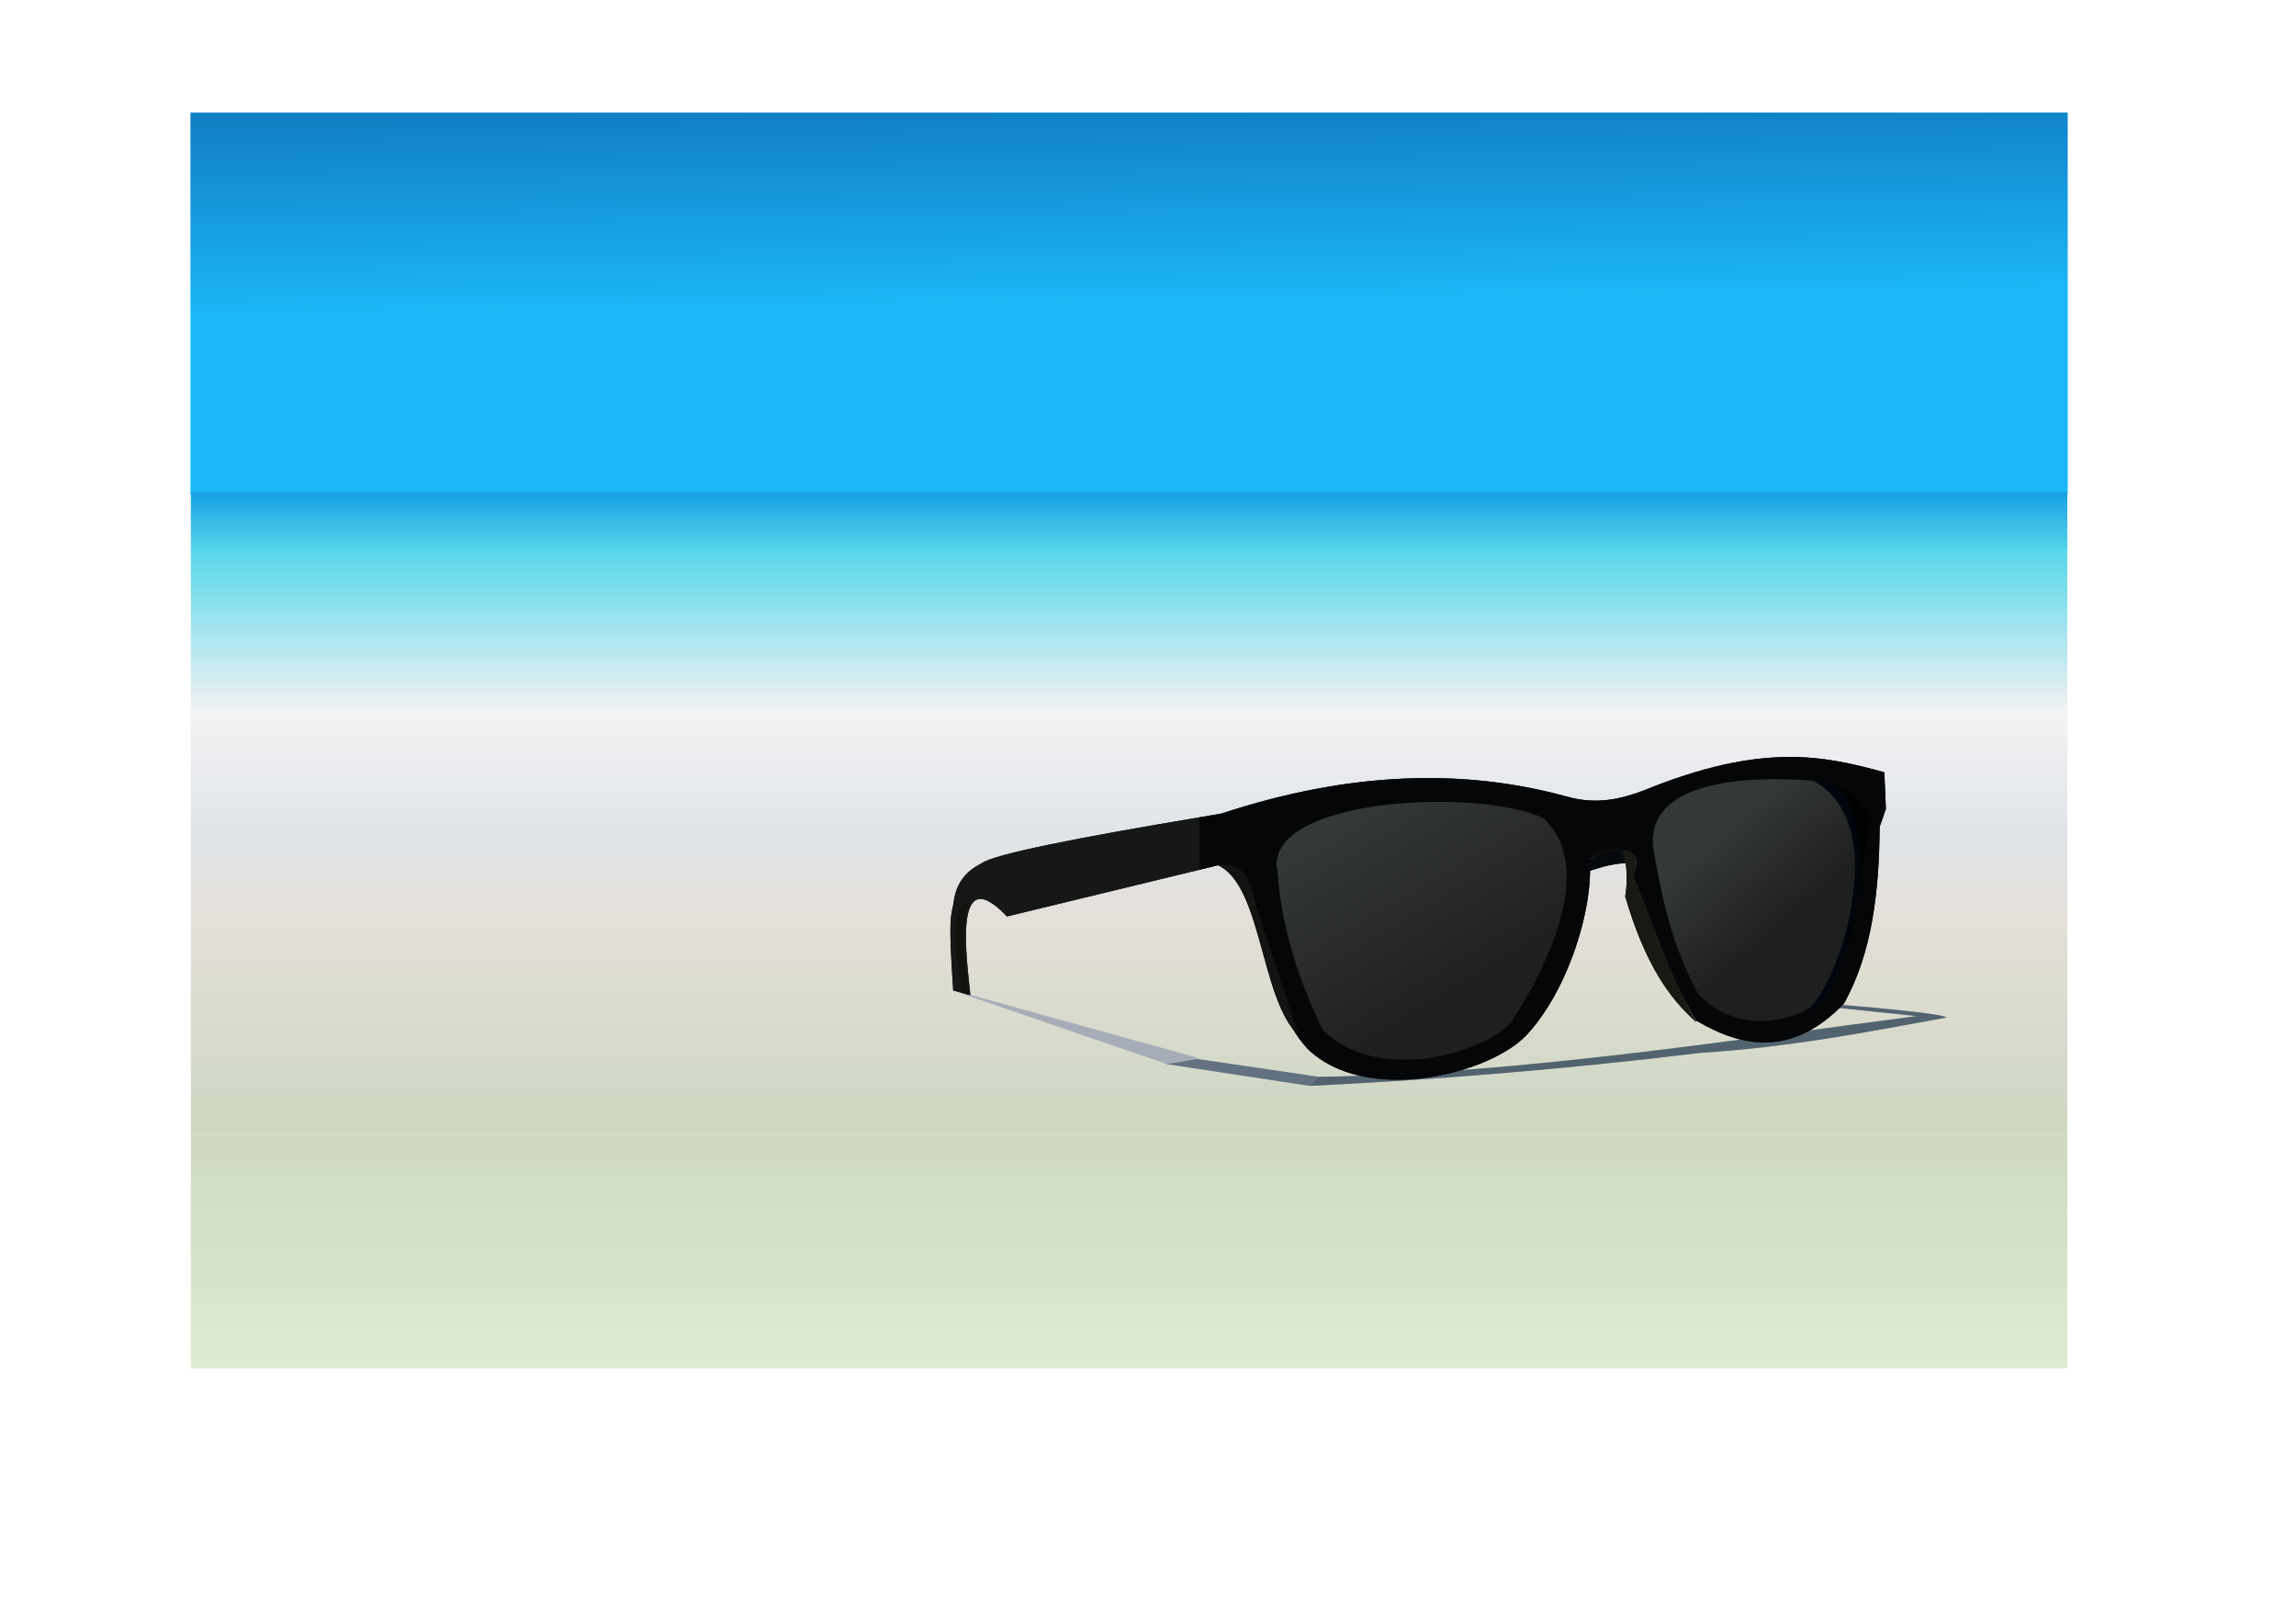 <?xml version="1.0" encoding="UTF-8" standalone="no"?>
<!-- Created with Inkscape (http://www.inkscape.org/) -->

<svg
   xmlns:dc="http://purl.org/dc/elements/1.1/"
   xmlns:cc="http://creativecommons.org/ns#"
   xmlns:rdf="http://www.w3.org/1999/02/22-rdf-syntax-ns#"
   xmlns:svg="http://www.w3.org/2000/svg"
   xmlns="http://www.w3.org/2000/svg"
   xmlns:xlink="http://www.w3.org/1999/xlink"
   xmlns:sodipodi="http://sodipodi.sourceforge.net/DTD/sodipodi-0.dtd"
   xmlns:inkscape="http://www.inkscape.org/namespaces/inkscape"
   width="297mm"
   height="210mm"
   viewBox="0 0 1052.362 744.094"
   id="svg18800"
   version="1.1"
   inkscape:version="0.91 r13725"
   sodipodi:docname="sunglass.svg">
  <defs
     id="defs18802">
    <linearGradient
       id="linearGradient20945"
       inkscape:collect="always">
      <stop
         id="stop20947"
         offset="0"
         style="stop-color:#267da8;stop-opacity:1" />
      <stop
         style="stop-color:#5bd8ea;stop-opacity:1"
         offset="0.068"
         id="stop20949" />
      <stop
         style="stop-color:#f3f2f3;stop-opacity:1"
         offset="0.25"
         id="stop20951" />
      <stop
         id="stop20953"
         offset="0.388"
         style="stop-color:#dfe4e9;stop-opacity:1" />
      <stop
         style="stop-color:#e6dfd9;stop-opacity:1"
         offset="0.489"
         id="stop20955" />
      <stop
         id="stop20957"
         offset="0.722"
         style="stop-color:#e0d8d2;stop-opacity:1" />
      <stop
         id="stop20959"
         offset="1"
         style="stop-color:#f1ece6;stop-opacity:1" />
    </linearGradient>
    <linearGradient
       inkscape:collect="always"
       id="linearGradient19844">
      <stop
         style="stop-color:#343836;stop-opacity:1"
         offset="0"
         id="stop19846" />
      <stop
         style="stop-color:#1e201f;stop-opacity:1"
         offset="1"
         id="stop19848" />
    </linearGradient>
    <linearGradient
       inkscape:collect="always"
       id="linearGradient19498">
      <stop
         style="stop-color:#1cb7f8;stop-opacity:1"
         offset="0"
         id="stop19500" />
      <stop
         style="stop-color:#0b65ac;stop-opacity:1"
         offset="1"
         id="stop19502" />
    </linearGradient>
    <linearGradient
       inkscape:collect="always"
       id="linearGradient19480">
      <stop
         style="stop-color:#18a2e4;stop-opacity:1"
         offset="0"
         id="stop19482" />
      <stop
         id="stop19508"
         offset="0.068"
         style="stop-color:#5bd8ea;stop-opacity:1" />
      <stop
         id="stop19488"
         offset="0.25"
         style="stop-color:#f3f2f3;stop-opacity:1" />
      <stop
         style="stop-color:#dfe4e9;stop-opacity:1"
         offset="0.388"
         id="stop19490" />
      <stop
         id="stop19494"
         offset="0.489"
         style="stop-color:#e6dfd9;stop-opacity:0.923" />
      <stop
         style="stop-color:#e0d8d2;stop-opacity:0.226"
         offset="0.722"
         id="stop19496" />
      <stop
         style="stop-color:#f1ece6;stop-opacity:0.202"
         offset="1"
         id="stop19484" />
    </linearGradient>
    <linearGradient
       inkscape:collect="always"
       xlink:href="#linearGradient19480"
       id="linearGradient19486"
       x1="530"
       y1="246.195"
       x2="530"
       y2="646.624"
       gradientUnits="userSpaceOnUse"
       gradientTransform="translate(-12.989,-19.577)" />
    <linearGradient
       inkscape:collect="always"
       xlink:href="#linearGradient19498"
       id="linearGradient19510"
       x1="730.304"
       y1="482.33"
       x2="728.376"
       y2="348.409"
       gradientUnits="userSpaceOnUse"
       gradientTransform="translate(-210.864,-342.553)" />
    <linearGradient
       inkscape:collect="always"
       xlink:href="#linearGradient19844"
       id="linearGradient19850"
       x1="605.661"
       y1="413.868"
       x2="657.243"
       y2="500.236"
       gradientUnits="userSpaceOnUse" />
    <linearGradient
       inkscape:collect="always"
       xlink:href="#linearGradient19844"
       id="linearGradient19858"
       x1="788.638"
       y1="415.34"
       x2="823.775"
       y2="455.34"
       gradientUnits="userSpaceOnUse" />
    <filter
       inkscape:menu-tooltip="Gives a transparent engraving effect with rough line and filling"
       inkscape:menu="Image Paint and Draw"
       inkscape:label="Drawing"
       style="color-interpolation-filters:sRGB;"
       id="filter19975">
      <feTurbulence
         result="result1"
         baseFrequency="0.03"
         type="fractalNoise"
         seed="0"
         numOctaves="5"
         id="feTurbulence19977" />
      <feDisplacementMap
         result="result3"
         in2="result1"
         xChannelSelector="R"
         yChannelSelector="G"
         scale="7"
         in="SourceGraphic"
         id="feDisplacementMap19979" />
      <feComposite
         result="result4"
         in="result3"
         in2="result1"
         operator="in"
         id="feComposite19981" />
      <feGaussianBlur
         result="result8"
         stdDeviation="0.7"
         in="result4"
         id="feGaussianBlur19983" />
      <feConvolveMatrix
         order="3 3"
         kernelMatrix="1 1 1 1 -8 1 1 1 1 "
         in="result8"
         divisor="1"
         targetX="1"
         targetY="1"
         preserveAlpha="true"
         result="result0"
         bias="0"
         id="feConvolveMatrix19985" />
      <feColorMatrix
         values="1"
         in="result0"
         result="result1"
         type="luminanceToAlpha"
         id="feColorMatrix19987" />
      <feComposite
         result="result11"
         operator="arithmetic"
         k2="5"
         in2="result1"
         id="feComposite19989" />
      <feGaussianBlur
         result="result7"
         in="result11"
         stdDeviation="0.5"
         id="feGaussianBlur19991" />
      <feColorMatrix
         result="result9"
         values="1 0 0 0 0 0 1 0 0 0 0 0 1 0 0 0 0 0 3 0 "
         id="feColorMatrix19993" />
      <feFlood
         flood-opacity="1"
         result="result10"
         flood-color="rgb(157,87,40)"
         id="feFlood19995" />
      <feComposite
         in2="result9"
         in="result10"
         operator="in"
         id="feComposite19997" />
      <feComposite
         in2="SourceGraphic"
         operator="in"
         id="feComposite19999"
         result="fbSourceGraphic" />
      <feColorMatrix
         result="fbSourceGraphicAlpha"
         in="fbSourceGraphic"
         values="0 0 0 -1 0 0 0 0 -1 0 0 0 0 -1 0 0 0 0 1 0"
         id="feColorMatrix20049" />
      <feGaussianBlur
         id="feGaussianBlur20051"
         in="fbSourceGraphic"
         stdDeviation="0.6"
         result="blur1" />
      <feConvolveMatrix
         id="feConvolveMatrix20053"
         in="blur1"
         targetX="1"
         targetY="1"
         order="3 3"
         kernelMatrix="0 250 0 250 -1010 250 0 250 0 "
         result="convolve1" />
      <feComposite
         id="feComposite20055"
         in2="convolve1"
         in="convolve1"
         k1="1"
         k2="1"
         k4="0"
         operator="arithmetic"
         result="composite1" />
      <feColorMatrix
         id="feColorMatrix20057"
         in="composite1"
         values="0 0 0 0 0 0 0 0 0 0 0 0 0 0 0 -0.212 -0.715 -0.072 1 0 "
         result="color1" />
      <feGaussianBlur
         id="feGaussianBlur20059"
         stdDeviation="0.6"
         result="blur2" />
      <feColorMatrix
         id="feColorMatrix20061"
         values="1 0 0 0 0 0 1 0 0 0 0 0 1 0 0 0 0 0 6 -2 "
         result="color2" />
      <feFlood
         id="feFlood20063"
         flood-color="rgb(255,255,255)"
         result="flood1" />
      <feBlend
         id="feBlend20065"
         in2="color2"
         mode="multiply"
         result="blend1" />
      <feComponentTransfer
         id="feComponentTransfer20067"
         in="blend1"
         result="component1">
        <feFuncR
           id="feFuncR20069"
           type="discrete"
           tableValues="0 1 1 1" />
        <feFuncG
           id="feFuncG20071"
           type="discrete"
           tableValues="0 1 1 1" />
        <feFuncB
           id="feFuncB20073"
           type="discrete"
           tableValues="0 1 1 1" />
      </feComponentTransfer>
      <feGaussianBlur
         id="feGaussianBlur20075"
         stdDeviation="1"
         result="blur3" />
      <feColorMatrix
         id="feColorMatrix20077"
         in="blur3"
         values="0 0 0 0 0 0 0 0 0 0 0 0 0 0 0 -0.212 -0.715 -0.072 1 0 "
         result="color3" />
      <feColorMatrix
         id="feColorMatrix20079"
         values="1 0 0 0 0 0 1 0 0 0 0 0 1 0 0 0 0 0 6 -2 "
         result="color4" />
      <feFlood
         id="feFlood20081"
         flood-color="rgb(35,35,35)"
         result="flood2" />
      <feComposite
         id="feComposite20083"
         in2="color4"
         in="flood2"
         operator="in"
         result="composite2" />
      <feComposite
         id="feComposite20085"
         in2="composite2"
         in="composite2"
         operator="arithmetic"
         k2="1"
         result="composite3" />
      <feOffset
         id="feOffset20087"
         dx="0"
         dy="0"
         result="offset1" />
      <feFlood
         id="feFlood20089"
         in="color4"
         flood-color="rgb(165,165,165)"
         result="flood3" />
      <feComposite
         id="feComposite20091"
         in2="color4"
         in="flood3"
         operator="out"
         result="composite4" />
      <feComposite
         id="feComposite20093"
         in2="composite4"
         in="composite4"
         operator="arithmetic"
         k2="1"
         result="composite5" />
      <feMerge
         id="feMerge20095"
         result="merge1">
        <feMergeNode
           id="feMergeNode20097"
           in="composite5" />
        <feMergeNode
           id="feMergeNode20099"
           in="offset1" />
      </feMerge>
      <feColorMatrix
         id="feColorMatrix20101"
         values="1 0 0 0 0 0 1 0 0 0 0 0 1 0 0 0 0 0 1.3 0 "
         result="color5"
         flood-opacity="0.56" />
      <feComposite
         id="feComposite20103"
         in2="fbSourceGraphic"
         in="color5"
         operator="in"
         result="composite8" />
    </filter>
    <linearGradient
       inkscape:collect="always"
       xlink:href="#linearGradient19844"
       id="linearGradient20043"
       gradientUnits="userSpaceOnUse"
       x1="605.661"
       y1="413.868"
       x2="657.243"
       y2="500.236" />
    <linearGradient
       inkscape:collect="always"
       xlink:href="#linearGradient19844"
       id="linearGradient20045"
       gradientUnits="userSpaceOnUse"
       x1="788.638"
       y1="415.34"
       x2="823.775"
       y2="455.34" />
    <linearGradient
       inkscape:collect="always"
       xlink:href="#linearGradient20945"
       id="linearGradient20197"
       gradientUnits="userSpaceOnUse"
       gradientTransform="translate(-12.989,-19.577)"
       x1="530"
       y1="246.195"
       x2="530"
       y2="646.624" />
  </defs>
  <sodipodi:namedview
     id="base"
     pagecolor="#ffffff"
     bordercolor="#666666"
     borderopacity="1.0"
     inkscape:pageopacity="0.0"
     inkscape:pageshadow="2"
     inkscape:zoom="0.35"
     inkscape:cx="291.82844"
     inkscape:cy="385.55518"
     inkscape:document-units="px"
     inkscape:current-layer="layer4"
     showgrid="false"
     inkscape:window-width="1366"
     inkscape:window-height="720"
     inkscape:window-x="0"
     inkscape:window-y="0"
     inkscape:window-maximized="1"
     inkscape:snap-bbox="false"
     inkscape:bbox-paths="true"
     inkscape:bbox-nodes="true"
     inkscape:snap-bbox-edge-midpoints="false"
     inkscape:snap-nodes="false"
     inkscape:snap-bbox-midpoints="true" />
  <g
     inkscape:label="Langit"
     inkscape:groupmode="layer"
     id="layer1"
     transform="translate(0,-308.268)"
     style="display:inline" />
  <g
     inkscape:groupmode="layer"
     id="layer3"
     inkscape:label="Laut"
     style="display:inline" />
  <g
     inkscape:groupmode="layer"
     id="layer4"
     inkscape:label="Kaca Mata"
     style="display:inline">
    <rect
       style="color:#000000;clip-rule:nonzero;display:inline;overflow:visible;visibility:visible;opacity:1;isolation:auto;mix-blend-mode:normal;color-interpolation:sRGB;color-interpolation-filters:linearRGB;solid-color:#000000;solid-opacity:1;fill:url(#linearGradient20197);fill-opacity:1;fill-rule:nonzero;stroke:none;stroke-width:1;stroke-linecap:butt;stroke-linejoin:miter;stroke-miterlimit:4;stroke-dasharray:none;stroke-dashoffset:0;stroke-opacity:1;color-rendering:auto;image-rendering:auto;shape-rendering:auto;text-rendering:auto;enable-background:accumulate"
       id="rect19455"
       width="860"
       height="401.6"
       x="87.511"
       y="225.446"
       inkscape:export-xdpi="300"
       inkscape:export-ydpi="300" />
    <rect
       style="color:#000000;clip-rule:nonzero;display:inline;overflow:visible;visibility:visible;opacity:1;isolation:auto;mix-blend-mode:normal;color-interpolation:sRGB;color-interpolation-filters:linearRGB;solid-color:#000000;solid-opacity:1;fill:#68fb77;fill-opacity:0.182;fill-rule:nonzero;stroke:none;stroke-width:1;stroke-linecap:butt;stroke-linejoin:miter;stroke-miterlimit:4;stroke-dasharray:none;stroke-dashoffset:0;stroke-opacity:1;filter:url(#filter19975);color-rendering:auto;image-rendering:auto;shape-rendering:auto;text-rendering:auto;enable-background:accumulate"
       id="rect19947"
       width="860"
       height="204.457"
       x="87.511"
       y="422.589"
       inkscape:export-xdpi="300"
       inkscape:export-ydpi="300" />
    <rect
       style="color:#000000;clip-rule:nonzero;display:inline;overflow:visible;visibility:visible;opacity:1;isolation:auto;mix-blend-mode:normal;color-interpolation:sRGB;color-interpolation-filters:linearRGB;solid-color:#000000;solid-opacity:1;fill:url(#linearGradient19510);fill-opacity:1;fill-rule:nonzero;stroke:none;stroke-width:0.551;stroke-linecap:butt;stroke-linejoin:miter;stroke-miterlimit:4;stroke-dasharray:none;stroke-dashoffset:0;stroke-opacity:1;color-rendering:auto;image-rendering:auto;shape-rendering:auto;text-rendering:auto;enable-background:accumulate"
       id="rect19432"
       width="860.449"
       height="174.817"
       x="87.287"
       y="51.57"
       inkscape:export-xdpi="300"
       inkscape:export-ydpi="300" />
    <rect
       y="225.446"
       x="87.511"
       height="401.6"
       width="860"
       id="rect20047"
       style="color:#000000;clip-rule:nonzero;display:inline;overflow:visible;visibility:visible;opacity:1;isolation:auto;mix-blend-mode:normal;color-interpolation:sRGB;color-interpolation-filters:linearRGB;solid-color:#000000;solid-opacity:1;fill:url(#linearGradient19486);fill-opacity:1;fill-rule:nonzero;stroke:none;stroke-width:1;stroke-linecap:butt;stroke-linejoin:miter;stroke-miterlimit:4;stroke-dasharray:none;stroke-dashoffset:0;stroke-opacity:1;color-rendering:auto;image-rendering:auto;shape-rendering:auto;text-rendering:auto;enable-background:accumulate"
       inkscape:export-xdpi="300"
       inkscape:export-ydpi="300" />
    <g
       id="g20005"
       transform="translate(-1.817,-34.286)"
       inkscape:export-xdpi="300"
       inkscape:export-ydpi="300">
      <g
         id="g19860">
        <g
           id="g19777"
           transform="translate(986.927,9.04)"
           style="opacity:0.5">
          <path
             sodipodi:nodetypes="ccccc"
             inkscape:connector-curvature="0"
             id="path19771"
             d="m -380.703,826.994 -55.725,-8.203 -14.286,2.321 65.871,10.022 z"
             style="color:#000000;clip-rule:nonzero;display:inline;overflow:visible;visibility:visible;opacity:1;isolation:auto;mix-blend-mode:normal;color-interpolation:sRGB;color-interpolation-filters:linearRGB;solid-color:#000000;solid-opacity:1;fill:#3c506c;fill-opacity:1;fill-rule:evenodd;stroke:none;stroke-width:0.1;stroke-linecap:butt;stroke-linejoin:miter;stroke-miterlimit:4;stroke-dasharray:none;stroke-dashoffset:0;stroke-opacity:1;color-rendering:auto;image-rendering:auto;shape-rendering:auto;text-rendering:auto;enable-background:accumulate"
             transform="translate(0,-308.268)" />
          <path
             inkscape:connector-curvature="0"
             id="path19773"
             d="m -435.714,818.434 -104.634,-28.961 -7.85,-2.017 97.841,33.657 z"
             style="color:#000000;clip-rule:nonzero;display:inline;overflow:visible;visibility:visible;opacity:1;isolation:auto;mix-blend-mode:normal;color-interpolation:sRGB;color-interpolation-filters:linearRGB;solid-color:#000000;solid-opacity:1;fill:#959eb1;fill-opacity:1;fill-rule:evenodd;stroke:none;stroke-width:0.1;stroke-linecap:butt;stroke-linejoin:miter;stroke-miterlimit:4;stroke-dasharray:none;stroke-dashoffset:0;stroke-opacity:1;color-rendering:auto;image-rendering:auto;shape-rendering:auto;text-rendering:auto;enable-background:accumulate"
             transform="translate(0,-308.268)"
             sodipodi:nodetypes="ccccc" />
          <path
             sodipodi:nodetypes="cccccccc"
             inkscape:connector-curvature="0"
             id="path19769"
             d="m -384.868,522.871 c 58.039,-2.813 117.014,-7.563 179.302,-15.152 40.44,-2.492 76.332,-9.531 112.632,-16.162 -1.468,-2.048 -47.169,-5.73 -47.169,-5.73 l -3.454,1.209 36.95,3.846 c -87.896,11.454 -182.99,26.386 -274.107,27.857 z"
             style="color:#000000;clip-rule:nonzero;display:inline;overflow:visible;visibility:visible;opacity:1;isolation:auto;mix-blend-mode:normal;color-interpolation:sRGB;color-interpolation-filters:linearRGB;solid-color:#000000;solid-opacity:1;fill:#253b51;fill-opacity:1;fill-rule:evenodd;stroke:none;stroke-width:0.1;stroke-linecap:butt;stroke-linejoin:miter;stroke-miterlimit:4;stroke-dasharray:none;stroke-dashoffset:0;stroke-opacity:1;color-rendering:auto;image-rendering:auto;shape-rendering:auto;text-rendering:auto;enable-background:accumulate" />
        </g>
        <path
           style="color:#000000;clip-rule:nonzero;display:inline;overflow:visible;visibility:visible;opacity:1;isolation:auto;mix-blend-mode:normal;color-interpolation:sRGB;color-interpolation-filters:linearRGB;solid-color:#000000;solid-opacity:1;fill:#050608;fill-opacity:1;fill-rule:evenodd;stroke:none;stroke-width:0.1;stroke-linecap:butt;stroke-linejoin:miter;stroke-miterlimit:4;stroke-dasharray:none;stroke-dashoffset:0;stroke-opacity:1;color-rendering:auto;image-rendering:auto;shape-rendering:auto;text-rendering:auto;enable-background:accumulate"
           d="m 820.639,381.188 c -17.286,0.22 -37.953,4.149 -65.141,15.236 -10.793,4.103 -22.091,6.768 -35.713,2.855 -46.427,-12.707 -98.462,-11.797 -158.215,7.857 -3.707,0.612 -6.724,1.158 -10.305,1.758 l 0,24.055 9.232,-2.24 c 19.732,7.803 17.8,59.725 40.715,84.285 26.541,25.657 82.316,11.85 99.822,-5.893 19.053,-19.97 31.071,-57.609 29.441,-80.756 2.992,-4.372 8.365,-6.038 14.98,-4.391 5.036,0.58 8.55,2.681 4.92,11.928 9.6,22.034 16.075,45.218 28.871,66.076 22.156,13.162 44.575,16.125 67.68,-7.68 12.952,-23.089 16.186,-51.291 16.428,-81.07 l 2.857,-8.215 -0.715,-16.785 c -13.668,-3.752 -27.573,-7.241 -44.859,-7.021 z"
           id="path19515"
           inkscape:connector-curvature="0" />
        <path
           style="color:#000000;clip-rule:nonzero;display:inline;overflow:visible;visibility:visible;opacity:1;isolation:auto;mix-blend-mode:normal;color-interpolation:sRGB;color-interpolation-filters:linearRGB;solid-color:#000000;solid-opacity:1;fill:url(#linearGradient20043);fill-opacity:1;fill-rule:evenodd;stroke:none;stroke-width:0.1;stroke-linecap:butt;stroke-linejoin:miter;stroke-miterlimit:4;stroke-dasharray:none;stroke-dashoffset:0;stroke-opacity:1;color-rendering:auto;image-rendering:auto;shape-rendering:auto;text-rendering:auto;enable-background:accumulate"
           d="m 587.404,434.052 c 1.727,25.11 9.473,49.017 20.708,72.226 26.653,26.237 77.227,8.97 86.812,-4.311 18.993,-29.01 37.001,-71.436 14.456,-92.664 -30.345,-14.451 -129.739,-9.272 -121.976,24.749 z"
           id="path19513"
           inkscape:connector-curvature="0"
           sodipodi:nodetypes="ccccc" />
        <path
           style="color:#000000;clip-rule:nonzero;display:inline;overflow:visible;visibility:visible;opacity:1;isolation:auto;mix-blend-mode:normal;color-interpolation:sRGB;color-interpolation-filters:linearRGB;solid-color:#000000;solid-opacity:1;fill:url(#linearGradient20045);fill-opacity:1;fill-rule:evenodd;stroke:none;stroke-width:0.1;stroke-linecap:butt;stroke-linejoin:miter;stroke-miterlimit:4;stroke-dasharray:none;stroke-dashoffset:0;stroke-opacity:1;color-rendering:auto;image-rendering:auto;shape-rendering:auto;text-rendering:auto;enable-background:accumulate"
           d="m 759.635,423.445 c 4.349,24.606 8.741,44.359 20.481,66.277 22.424,24.064 57.445,7.551 60.331,-2.385 8.129,-15.84 10.379,-34.032 11.869,-52.528 3.266,-29.083 -4.764,-36.203 -13.385,-42.174 -46.668,-4.673 -83.176,3.195 -79.297,30.81 z"
           id="path19517"
           inkscape:connector-curvature="0"
           sodipodi:nodetypes="cccccc" />
        <path
           style="color:#000000;clip-rule:nonzero;display:inline;overflow:visible;visibility:visible;opacity:1;isolation:auto;mix-blend-mode:normal;color-interpolation:sRGB;color-interpolation-filters:linearRGB;solid-color:#000000;solid-opacity:1;fill:#010301;fill-opacity:1;fill-rule:evenodd;stroke:none;stroke-width:0.1;stroke-linecap:butt;stroke-linejoin:miter;stroke-miterlimit:4;stroke-dasharray:none;stroke-dashoffset:0;stroke-opacity:1;color-rendering:auto;image-rendering:auto;shape-rendering:auto;text-rendering:auto;enable-background:accumulate"
           d="m 839.016,392.439 c 24.932,15.422 8.995,48.659 10.607,74.246 l 9.344,-56.063 c -6.65,-15.777 -13.3,-15.082 -19.951,-18.183 z"
           id="path19523"
           inkscape:connector-curvature="0"
           sodipodi:nodetypes="cccc" />
        <path
           style="color:#000000;clip-rule:nonzero;display:inline;overflow:visible;visibility:visible;opacity:1;isolation:auto;mix-blend-mode:normal;color-interpolation:sRGB;color-interpolation-filters:linearRGB;solid-color:#000000;solid-opacity:1;fill:none;fill-opacity:1;fill-rule:evenodd;stroke:none;stroke-width:0.1;stroke-linecap:butt;stroke-linejoin:miter;stroke-miterlimit:4;stroke-dasharray:none;stroke-dashoffset:0;stroke-opacity:1;color-rendering:auto;image-rendering:auto;shape-rendering:auto;text-rendering:auto;enable-background:accumulate"
           d="m 756.529,399.511 -4.464,24.821 -5.714,-2.143 0.893,-20.714 z"
           id="path19519"
           inkscape:connector-curvature="0"
           sodipodi:nodetypes="ccccc" />
        <path
           style="color:#000000;clip-rule:nonzero;display:inline;overflow:visible;visibility:visible;opacity:1;isolation:auto;mix-blend-mode:normal;color-interpolation:sRGB;color-interpolation-filters:linearRGB;solid-color:#000000;solid-opacity:1;fill:#060606;fill-opacity:1;fill-rule:evenodd;stroke:none;stroke-width:0.1;stroke-linecap:butt;stroke-linejoin:miter;stroke-miterlimit:4;stroke-dasharray:none;stroke-dashoffset:0;stroke-opacity:1;color-rendering:auto;image-rendering:auto;shape-rendering:auto;text-rendering:auto;enable-background:accumulate"
           d="m 555.802,408.008 1.768,1.641 0.253,20.834 c 0,0 -2.399,1.136 -2.02,0.631 0.379,-0.505 0,-23.107 0,-23.107 z"
           id="path19527"
           inkscape:connector-curvature="0" />
        <path
           style="color:#000000;clip-rule:nonzero;display:inline;overflow:visible;visibility:visible;opacity:1;isolation:auto;mix-blend-mode:normal;color-interpolation:sRGB;color-interpolation-filters:linearRGB;solid-color:#000000;solid-opacity:1;fill:#131412;fill-opacity:1;fill-rule:evenodd;stroke:none;stroke-width:0.1;stroke-linecap:butt;stroke-linejoin:miter;stroke-miterlimit:4;stroke-dasharray:none;stroke-dashoffset:0;stroke-opacity:1;color-rendering:auto;image-rendering:auto;shape-rendering:auto;text-rendering:auto;enable-background:accumulate"
           d="m 559.839,430.703 c 20.503,9.037 19.576,61.297 37.123,78.034 l -17.93,-54.548 c -4.075,-13.013 -4.282,-25.047 -19.193,-23.486 z"
           id="path19525"
           inkscape:connector-curvature="0"
           sodipodi:nodetypes="cccc" />
        <path
           style="color:#000000;clip-rule:nonzero;display:inline;overflow:visible;visibility:visible;opacity:1;isolation:auto;mix-blend-mode:normal;color-interpolation:sRGB;color-interpolation-filters:linearRGB;solid-color:#000000;solid-opacity:1;fill:#161817;fill-opacity:1;fill-rule:evenodd;stroke:none;stroke-width:0.1;stroke-linecap:butt;stroke-linejoin:miter;stroke-miterlimit:4;stroke-dasharray:none;stroke-dashoffset:0;stroke-opacity:1;color-rendering:auto;image-rendering:auto;shape-rendering:auto;text-rendering:auto;enable-background:accumulate"
           d="m 551.266,432.949 0,-24.055 c -54.159,9.071 -93.895,16.736 -99.695,21.1 -3.172,1.744 -11.319,5.727 -12.723,18.193 -1.132,6.539 -2.496,5.533 -0.135,40.021 l 7.857,2.143 c -1.304,-14.669 -8.782,-63.003 16.785,-36.072 l 87.91,-21.33 z"
           id="path19651"
           inkscape:connector-curvature="0" />
        <path
           style="color:#000000;clip-rule:nonzero;display:inline;overflow:visible;visibility:visible;opacity:1;isolation:auto;mix-blend-mode:normal;color-interpolation:sRGB;color-interpolation-filters:linearRGB;solid-color:#000000;solid-opacity:1;fill:#12120d;fill-opacity:1;fill-rule:evenodd;stroke:none;stroke-width:0.1;stroke-linecap:butt;stroke-linejoin:miter;stroke-miterlimit:4;stroke-dasharray:none;stroke-dashoffset:0;stroke-opacity:1;color-rendering:auto;image-rendering:auto;shape-rendering:auto;text-rendering:auto;enable-background:accumulate"
           d="m 442.402,489.07 3.409,1.136 c -1.131,-14.208 -4.386,-28.089 0.253,-43.184 -3.597,1.5 -7.04,3.565 -6.44,20.456 z"
           id="path19529"
           inkscape:connector-curvature="0"
           sodipodi:nodetypes="ccccc" />
        <path
           style="color:#000000;clip-rule:nonzero;display:inline;overflow:visible;visibility:visible;opacity:1;isolation:auto;mix-blend-mode:normal;color-interpolation:sRGB;color-interpolation-filters:linearRGB;solid-color:#000000;solid-opacity:1;fill:#020510;fill-opacity:1;fill-rule:evenodd;stroke:none;stroke-width:0.1;stroke-linecap:butt;stroke-linejoin:miter;stroke-miterlimit:4;stroke-dasharray:none;stroke-dashoffset:0;stroke-opacity:1;color-rendering:auto;image-rendering:auto;shape-rendering:auto;text-rendering:auto;enable-background:accumulate"
           d="m 832.317,391.723 c 40.387,20.92 8.262,103.147 -3.445,105.685 3.55,0.932 9.088,-4.846 11.502,-8.877 14.15,-32.008 21.471,-78.013 2.5,-93.214 -4.901,-4.679 -7.145,-2.956 -10.556,-3.593 z"
           id="path19606"
           inkscape:connector-curvature="0"
           sodipodi:nodetypes="ccccc" />
        <path
           style="color:#000000;clip-rule:nonzero;display:inline;overflow:visible;visibility:visible;opacity:1;isolation:auto;mix-blend-mode:normal;color-interpolation:sRGB;color-interpolation-filters:linearRGB;solid-color:#000000;solid-opacity:1;fill:#181913;fill-opacity:1;fill-rule:evenodd;stroke:none;stroke-width:0.1;stroke-linecap:butt;stroke-linejoin:miter;stroke-miterlimit:4;stroke-dasharray:none;stroke-dashoffset:0;stroke-opacity:1;color-rendering:auto;image-rendering:auto;shape-rendering:auto;text-rendering:auto;enable-background:accumulate"
           d="m 745.373,424.245 c 10.385,-0.537 5.037,11.63 5.037,11.63 9.623,22.342 16.434,45.89 29.07,66.941 -12.789,-11.151 -23.751,-27.083 -32.751,-57.657 1.045,-6.586 1.083,-15.362 -1.356,-20.915 z"
           id="path19623"
           inkscape:connector-curvature="0"
           sodipodi:nodetypes="ccccc" />
        <path
           style="color:#000000;clip-rule:nonzero;display:inline;overflow:visible;visibility:visible;opacity:1;isolation:auto;mix-blend-mode:normal;color-interpolation:sRGB;color-interpolation-filters:linearRGB;solid-color:#000000;solid-opacity:1;fill:#05080d;fill-opacity:1;fill-rule:evenodd;stroke:none;stroke-width:0.1;stroke-linecap:butt;stroke-linejoin:miter;stroke-miterlimit:4;stroke-dasharray:none;stroke-dashoffset:0;stroke-opacity:1;color-rendering:auto;image-rendering:auto;shape-rendering:auto;text-rendering:auto;enable-background:accumulate"
           d="m 730.466,428.327 0.095,4.988 c 4.607,-1.257 7.369,-2.748 16.352,-3.567 -0.544,-3.665 -0.993,-3.777 -1.485,-5.49 -4.735,-0.914 -10.227,1.133 -14.962,4.069 z"
           id="path19625"
           inkscape:connector-curvature="0"
           sodipodi:nodetypes="ccccc" />
        <path
           style="color:#000000;clip-rule:nonzero;display:inline;overflow:visible;visibility:visible;opacity:1;isolation:auto;mix-blend-mode:normal;color-interpolation:sRGB;color-interpolation-filters:linearRGB;solid-color:#000000;solid-opacity:1;fill:#0a0907;fill-opacity:1;fill-rule:evenodd;stroke:none;stroke-width:0.1;stroke-linecap:butt;stroke-linejoin:miter;stroke-miterlimit:4;stroke-dasharray:none;stroke-dashoffset:0;stroke-opacity:1;color-rendering:auto;image-rendering:auto;shape-rendering:auto;text-rendering:auto;enable-background:accumulate"
           d="m 730.498,428.275 c 2.804,-1.445 8.336,-5.155 15.058,-3.977 1.915,0.063 1.894,-0.042 -0.063,-0.316 -11.012,-2.653 -13.796,3.412 -14.994,4.293 z"
           id="path19642"
           inkscape:connector-curvature="0"
           sodipodi:nodetypes="cccc" />
      </g>
      <g
         id="g19879">
        <g
           style="opacity:0.5"
           transform="translate(986.927,9.04)"
           id="g19881">
          <path
             transform="translate(0,-308.268)"
             style="color:#000000;clip-rule:nonzero;display:inline;overflow:visible;visibility:visible;opacity:1;isolation:auto;mix-blend-mode:normal;color-interpolation:sRGB;color-interpolation-filters:linearRGB;solid-color:#000000;solid-opacity:1;fill:#3c506c;fill-opacity:1;fill-rule:evenodd;stroke:none;stroke-width:0.1;stroke-linecap:butt;stroke-linejoin:miter;stroke-miterlimit:4;stroke-dasharray:none;stroke-dashoffset:0;stroke-opacity:1;color-rendering:auto;image-rendering:auto;shape-rendering:auto;text-rendering:auto;enable-background:accumulate"
             d="m -380.703,826.994 -55.725,-8.203 -14.286,2.321 65.871,10.022 z"
             id="path19883"
             inkscape:connector-curvature="0"
             sodipodi:nodetypes="ccccc" />
          <path
             sodipodi:nodetypes="ccccc"
             transform="translate(0,-308.268)"
             style="color:#000000;clip-rule:nonzero;display:inline;overflow:visible;visibility:visible;opacity:1;isolation:auto;mix-blend-mode:normal;color-interpolation:sRGB;color-interpolation-filters:linearRGB;solid-color:#000000;solid-opacity:1;fill:#959eb1;fill-opacity:1;fill-rule:evenodd;stroke:none;stroke-width:0.1;stroke-linecap:butt;stroke-linejoin:miter;stroke-miterlimit:4;stroke-dasharray:none;stroke-dashoffset:0;stroke-opacity:1;color-rendering:auto;image-rendering:auto;shape-rendering:auto;text-rendering:auto;enable-background:accumulate"
             d="m -435.714,818.434 -104.634,-28.961 -7.85,-2.017 97.841,33.657 z"
             id="path19885"
             inkscape:connector-curvature="0" />
          <path
             style="color:#000000;clip-rule:nonzero;display:inline;overflow:visible;visibility:visible;opacity:1;isolation:auto;mix-blend-mode:normal;color-interpolation:sRGB;color-interpolation-filters:linearRGB;solid-color:#000000;solid-opacity:1;fill:#253b51;fill-opacity:1;fill-rule:evenodd;stroke:none;stroke-width:0.1;stroke-linecap:butt;stroke-linejoin:miter;stroke-miterlimit:4;stroke-dasharray:none;stroke-dashoffset:0;stroke-opacity:1;color-rendering:auto;image-rendering:auto;shape-rendering:auto;text-rendering:auto;enable-background:accumulate"
             d="m -384.868,522.871 c 58.039,-2.813 117.014,-7.563 179.302,-15.152 40.44,-2.492 76.332,-9.531 112.632,-16.162 -1.468,-2.048 -47.169,-5.73 -47.169,-5.73 l -3.454,1.209 36.95,3.846 c -87.896,11.454 -182.99,26.386 -274.107,27.857 z"
             id="path19887"
             inkscape:connector-curvature="0"
             sodipodi:nodetypes="cccccccc" />
        </g>
        <path
           inkscape:connector-curvature="0"
           id="path19889"
           d="m 820.639,381.188 c -17.286,0.22 -37.953,4.149 -65.141,15.236 -10.793,4.103 -22.091,6.768 -35.713,2.855 -46.427,-12.707 -98.462,-11.797 -158.215,7.857 -3.707,0.612 -6.724,1.158 -10.305,1.758 l 0,24.055 9.232,-2.24 c 19.732,7.803 17.8,59.725 40.715,84.285 26.541,25.657 82.316,11.85 99.822,-5.893 19.053,-19.97 31.071,-57.609 29.441,-80.756 2.992,-4.372 8.365,-6.038 14.98,-4.391 5.036,0.58 8.55,2.681 4.92,11.928 9.6,22.034 16.075,45.218 28.871,66.076 22.156,13.162 44.575,16.125 67.68,-7.68 12.952,-23.089 16.186,-51.291 16.428,-81.07 l 2.857,-8.215 -0.715,-16.785 c -13.668,-3.752 -27.573,-7.241 -44.859,-7.021 z"
           style="color:#000000;clip-rule:nonzero;display:inline;overflow:visible;visibility:visible;opacity:1;isolation:auto;mix-blend-mode:normal;color-interpolation:sRGB;color-interpolation-filters:linearRGB;solid-color:#000000;solid-opacity:1;fill:#050608;fill-opacity:1;fill-rule:evenodd;stroke:none;stroke-width:0.1;stroke-linecap:butt;stroke-linejoin:miter;stroke-miterlimit:4;stroke-dasharray:none;stroke-dashoffset:0;stroke-opacity:1;color-rendering:auto;image-rendering:auto;shape-rendering:auto;text-rendering:auto;enable-background:accumulate" />
        <path
           sodipodi:nodetypes="ccccc"
           inkscape:connector-curvature="0"
           id="path19891"
           d="m 587.404,434.052 c 1.727,25.11 9.473,49.017 20.708,72.226 26.653,26.237 77.227,8.97 86.812,-4.311 18.993,-29.01 37.001,-71.436 14.456,-92.664 -30.345,-14.451 -129.739,-9.272 -121.976,24.749 z"
           style="color:#000000;clip-rule:nonzero;display:inline;overflow:visible;visibility:visible;opacity:1;isolation:auto;mix-blend-mode:normal;color-interpolation:sRGB;color-interpolation-filters:linearRGB;solid-color:#000000;solid-opacity:1;fill:url(#linearGradient19850);fill-opacity:1;fill-rule:evenodd;stroke:none;stroke-width:0.1;stroke-linecap:butt;stroke-linejoin:miter;stroke-miterlimit:4;stroke-dasharray:none;stroke-dashoffset:0;stroke-opacity:1;color-rendering:auto;image-rendering:auto;shape-rendering:auto;text-rendering:auto;enable-background:accumulate" />
        <path
           sodipodi:nodetypes="cccccc"
           inkscape:connector-curvature="0"
           id="path19893"
           d="m 759.635,423.445 c 4.349,24.606 8.741,44.359 20.481,66.277 22.424,24.064 57.445,7.551 60.331,-2.385 8.129,-15.84 10.379,-34.032 11.869,-52.528 3.266,-29.083 -4.764,-36.203 -13.385,-42.174 -46.668,-4.673 -83.176,3.195 -79.297,30.81 z"
           style="color:#000000;clip-rule:nonzero;display:inline;overflow:visible;visibility:visible;opacity:1;isolation:auto;mix-blend-mode:normal;color-interpolation:sRGB;color-interpolation-filters:linearRGB;solid-color:#000000;solid-opacity:1;fill:url(#linearGradient19858);fill-opacity:1;fill-rule:evenodd;stroke:none;stroke-width:0.1;stroke-linecap:butt;stroke-linejoin:miter;stroke-miterlimit:4;stroke-dasharray:none;stroke-dashoffset:0;stroke-opacity:1;color-rendering:auto;image-rendering:auto;shape-rendering:auto;text-rendering:auto;enable-background:accumulate" />
        <path
           sodipodi:nodetypes="cccc"
           inkscape:connector-curvature="0"
           id="path19895"
           d="m 839.016,392.439 c 24.932,15.422 8.995,48.659 10.607,74.246 l 9.344,-56.063 c -6.65,-15.777 -13.3,-15.082 -19.951,-18.183 z"
           style="color:#000000;clip-rule:nonzero;display:inline;overflow:visible;visibility:visible;opacity:1;isolation:auto;mix-blend-mode:normal;color-interpolation:sRGB;color-interpolation-filters:linearRGB;solid-color:#000000;solid-opacity:1;fill:#010301;fill-opacity:1;fill-rule:evenodd;stroke:none;stroke-width:0.1;stroke-linecap:butt;stroke-linejoin:miter;stroke-miterlimit:4;stroke-dasharray:none;stroke-dashoffset:0;stroke-opacity:1;color-rendering:auto;image-rendering:auto;shape-rendering:auto;text-rendering:auto;enable-background:accumulate" />
        <path
           sodipodi:nodetypes="ccccc"
           inkscape:connector-curvature="0"
           id="path19897"
           d="m 756.529,399.511 -4.464,24.821 -5.714,-2.143 0.893,-20.714 z"
           style="color:#000000;clip-rule:nonzero;display:inline;overflow:visible;visibility:visible;opacity:1;isolation:auto;mix-blend-mode:normal;color-interpolation:sRGB;color-interpolation-filters:linearRGB;solid-color:#000000;solid-opacity:1;fill:none;fill-opacity:1;fill-rule:evenodd;stroke:none;stroke-width:0.1;stroke-linecap:butt;stroke-linejoin:miter;stroke-miterlimit:4;stroke-dasharray:none;stroke-dashoffset:0;stroke-opacity:1;color-rendering:auto;image-rendering:auto;shape-rendering:auto;text-rendering:auto;enable-background:accumulate" />
        <path
           inkscape:connector-curvature="0"
           id="path19899"
           d="m 555.802,408.008 1.768,1.641 0.253,20.834 c 0,0 -2.399,1.136 -2.02,0.631 0.379,-0.505 0,-23.107 0,-23.107 z"
           style="color:#000000;clip-rule:nonzero;display:inline;overflow:visible;visibility:visible;opacity:1;isolation:auto;mix-blend-mode:normal;color-interpolation:sRGB;color-interpolation-filters:linearRGB;solid-color:#000000;solid-opacity:1;fill:#060606;fill-opacity:1;fill-rule:evenodd;stroke:none;stroke-width:0.1;stroke-linecap:butt;stroke-linejoin:miter;stroke-miterlimit:4;stroke-dasharray:none;stroke-dashoffset:0;stroke-opacity:1;color-rendering:auto;image-rendering:auto;shape-rendering:auto;text-rendering:auto;enable-background:accumulate" />
        <path
           sodipodi:nodetypes="cccc"
           inkscape:connector-curvature="0"
           id="path19901"
           d="m 559.839,430.703 c 20.503,9.037 19.576,61.297 37.123,78.034 l -17.93,-54.548 c -4.075,-13.013 -4.282,-25.047 -19.193,-23.486 z"
           style="color:#000000;clip-rule:nonzero;display:inline;overflow:visible;visibility:visible;opacity:1;isolation:auto;mix-blend-mode:normal;color-interpolation:sRGB;color-interpolation-filters:linearRGB;solid-color:#000000;solid-opacity:1;fill:#131412;fill-opacity:1;fill-rule:evenodd;stroke:none;stroke-width:0.1;stroke-linecap:butt;stroke-linejoin:miter;stroke-miterlimit:4;stroke-dasharray:none;stroke-dashoffset:0;stroke-opacity:1;color-rendering:auto;image-rendering:auto;shape-rendering:auto;text-rendering:auto;enable-background:accumulate" />
        <path
           inkscape:connector-curvature="0"
           id="path19903"
           d="m 551.266,432.949 0,-24.055 c -54.159,9.071 -93.895,16.736 -99.695,21.1 -3.172,1.744 -11.319,5.727 -12.723,18.193 -1.132,6.539 -2.496,5.533 -0.135,40.021 l 7.857,2.143 c -1.304,-14.669 -8.782,-63.003 16.785,-36.072 l 87.91,-21.33 z"
           style="color:#000000;clip-rule:nonzero;display:inline;overflow:visible;visibility:visible;opacity:1;isolation:auto;mix-blend-mode:normal;color-interpolation:sRGB;color-interpolation-filters:linearRGB;solid-color:#000000;solid-opacity:1;fill:#161817;fill-opacity:1;fill-rule:evenodd;stroke:none;stroke-width:0.1;stroke-linecap:butt;stroke-linejoin:miter;stroke-miterlimit:4;stroke-dasharray:none;stroke-dashoffset:0;stroke-opacity:1;color-rendering:auto;image-rendering:auto;shape-rendering:auto;text-rendering:auto;enable-background:accumulate" />
        <path
           sodipodi:nodetypes="ccccc"
           inkscape:connector-curvature="0"
           id="path19905"
           d="m 442.402,489.07 3.409,1.136 c -1.131,-14.208 -4.386,-28.089 0.253,-43.184 -3.597,1.5 -7.04,3.565 -6.44,20.456 z"
           style="color:#000000;clip-rule:nonzero;display:inline;overflow:visible;visibility:visible;opacity:1;isolation:auto;mix-blend-mode:normal;color-interpolation:sRGB;color-interpolation-filters:linearRGB;solid-color:#000000;solid-opacity:1;fill:#12120d;fill-opacity:1;fill-rule:evenodd;stroke:none;stroke-width:0.1;stroke-linecap:butt;stroke-linejoin:miter;stroke-miterlimit:4;stroke-dasharray:none;stroke-dashoffset:0;stroke-opacity:1;color-rendering:auto;image-rendering:auto;shape-rendering:auto;text-rendering:auto;enable-background:accumulate" />
        <path
           sodipodi:nodetypes="ccccc"
           inkscape:connector-curvature="0"
           id="path19907"
           d="m 832.317,391.723 c 40.387,20.92 8.262,103.147 -3.445,105.685 3.55,0.932 9.088,-4.846 11.502,-8.877 14.15,-32.008 21.471,-78.013 2.5,-93.214 -4.901,-4.679 -7.145,-2.956 -10.556,-3.593 z"
           style="color:#000000;clip-rule:nonzero;display:inline;overflow:visible;visibility:visible;opacity:1;isolation:auto;mix-blend-mode:normal;color-interpolation:sRGB;color-interpolation-filters:linearRGB;solid-color:#000000;solid-opacity:1;fill:#020510;fill-opacity:1;fill-rule:evenodd;stroke:none;stroke-width:0.1;stroke-linecap:butt;stroke-linejoin:miter;stroke-miterlimit:4;stroke-dasharray:none;stroke-dashoffset:0;stroke-opacity:1;color-rendering:auto;image-rendering:auto;shape-rendering:auto;text-rendering:auto;enable-background:accumulate" />
        <path
           sodipodi:nodetypes="ccccc"
           inkscape:connector-curvature="0"
           id="path19909"
           d="m 745.373,424.245 c 10.385,-0.537 5.037,11.63 5.037,11.63 9.623,22.342 16.434,45.89 29.07,66.941 -12.789,-11.151 -23.751,-27.083 -32.751,-57.657 1.045,-6.586 1.083,-15.362 -1.356,-20.915 z"
           style="color:#000000;clip-rule:nonzero;display:inline;overflow:visible;visibility:visible;opacity:1;isolation:auto;mix-blend-mode:normal;color-interpolation:sRGB;color-interpolation-filters:linearRGB;solid-color:#000000;solid-opacity:1;fill:#181913;fill-opacity:1;fill-rule:evenodd;stroke:none;stroke-width:0.1;stroke-linecap:butt;stroke-linejoin:miter;stroke-miterlimit:4;stroke-dasharray:none;stroke-dashoffset:0;stroke-opacity:1;color-rendering:auto;image-rendering:auto;shape-rendering:auto;text-rendering:auto;enable-background:accumulate" />
        <path
           sodipodi:nodetypes="ccccc"
           inkscape:connector-curvature="0"
           id="path19911"
           d="m 730.466,428.327 0.095,4.988 c 4.607,-1.257 7.369,-2.748 16.352,-3.567 -0.544,-3.665 -0.993,-3.777 -1.485,-5.49 -4.735,-0.914 -10.227,1.133 -14.962,4.069 z"
           style="color:#000000;clip-rule:nonzero;display:inline;overflow:visible;visibility:visible;opacity:1;isolation:auto;mix-blend-mode:normal;color-interpolation:sRGB;color-interpolation-filters:linearRGB;solid-color:#000000;solid-opacity:1;fill:#05080d;fill-opacity:1;fill-rule:evenodd;stroke:none;stroke-width:0.1;stroke-linecap:butt;stroke-linejoin:miter;stroke-miterlimit:4;stroke-dasharray:none;stroke-dashoffset:0;stroke-opacity:1;color-rendering:auto;image-rendering:auto;shape-rendering:auto;text-rendering:auto;enable-background:accumulate" />
        <path
           sodipodi:nodetypes="cccc"
           inkscape:connector-curvature="0"
           id="path19913"
           d="m 730.498,428.275 c 2.804,-1.445 8.336,-5.155 15.058,-3.977 1.915,0.063 1.894,-0.042 -0.063,-0.316 -11.012,-2.653 -13.796,3.412 -14.994,4.293 z"
           style="color:#000000;clip-rule:nonzero;display:inline;overflow:visible;visibility:visible;opacity:1;isolation:auto;mix-blend-mode:normal;color-interpolation:sRGB;color-interpolation-filters:linearRGB;solid-color:#000000;solid-opacity:1;fill:#0a0907;fill-opacity:1;fill-rule:evenodd;stroke:none;stroke-width:0.1;stroke-linecap:butt;stroke-linejoin:miter;stroke-miterlimit:4;stroke-dasharray:none;stroke-dashoffset:0;stroke-opacity:1;color-rendering:auto;image-rendering:auto;shape-rendering:auto;text-rendering:auto;enable-background:accumulate" />
      </g>
    </g>
  </g>
</svg>
